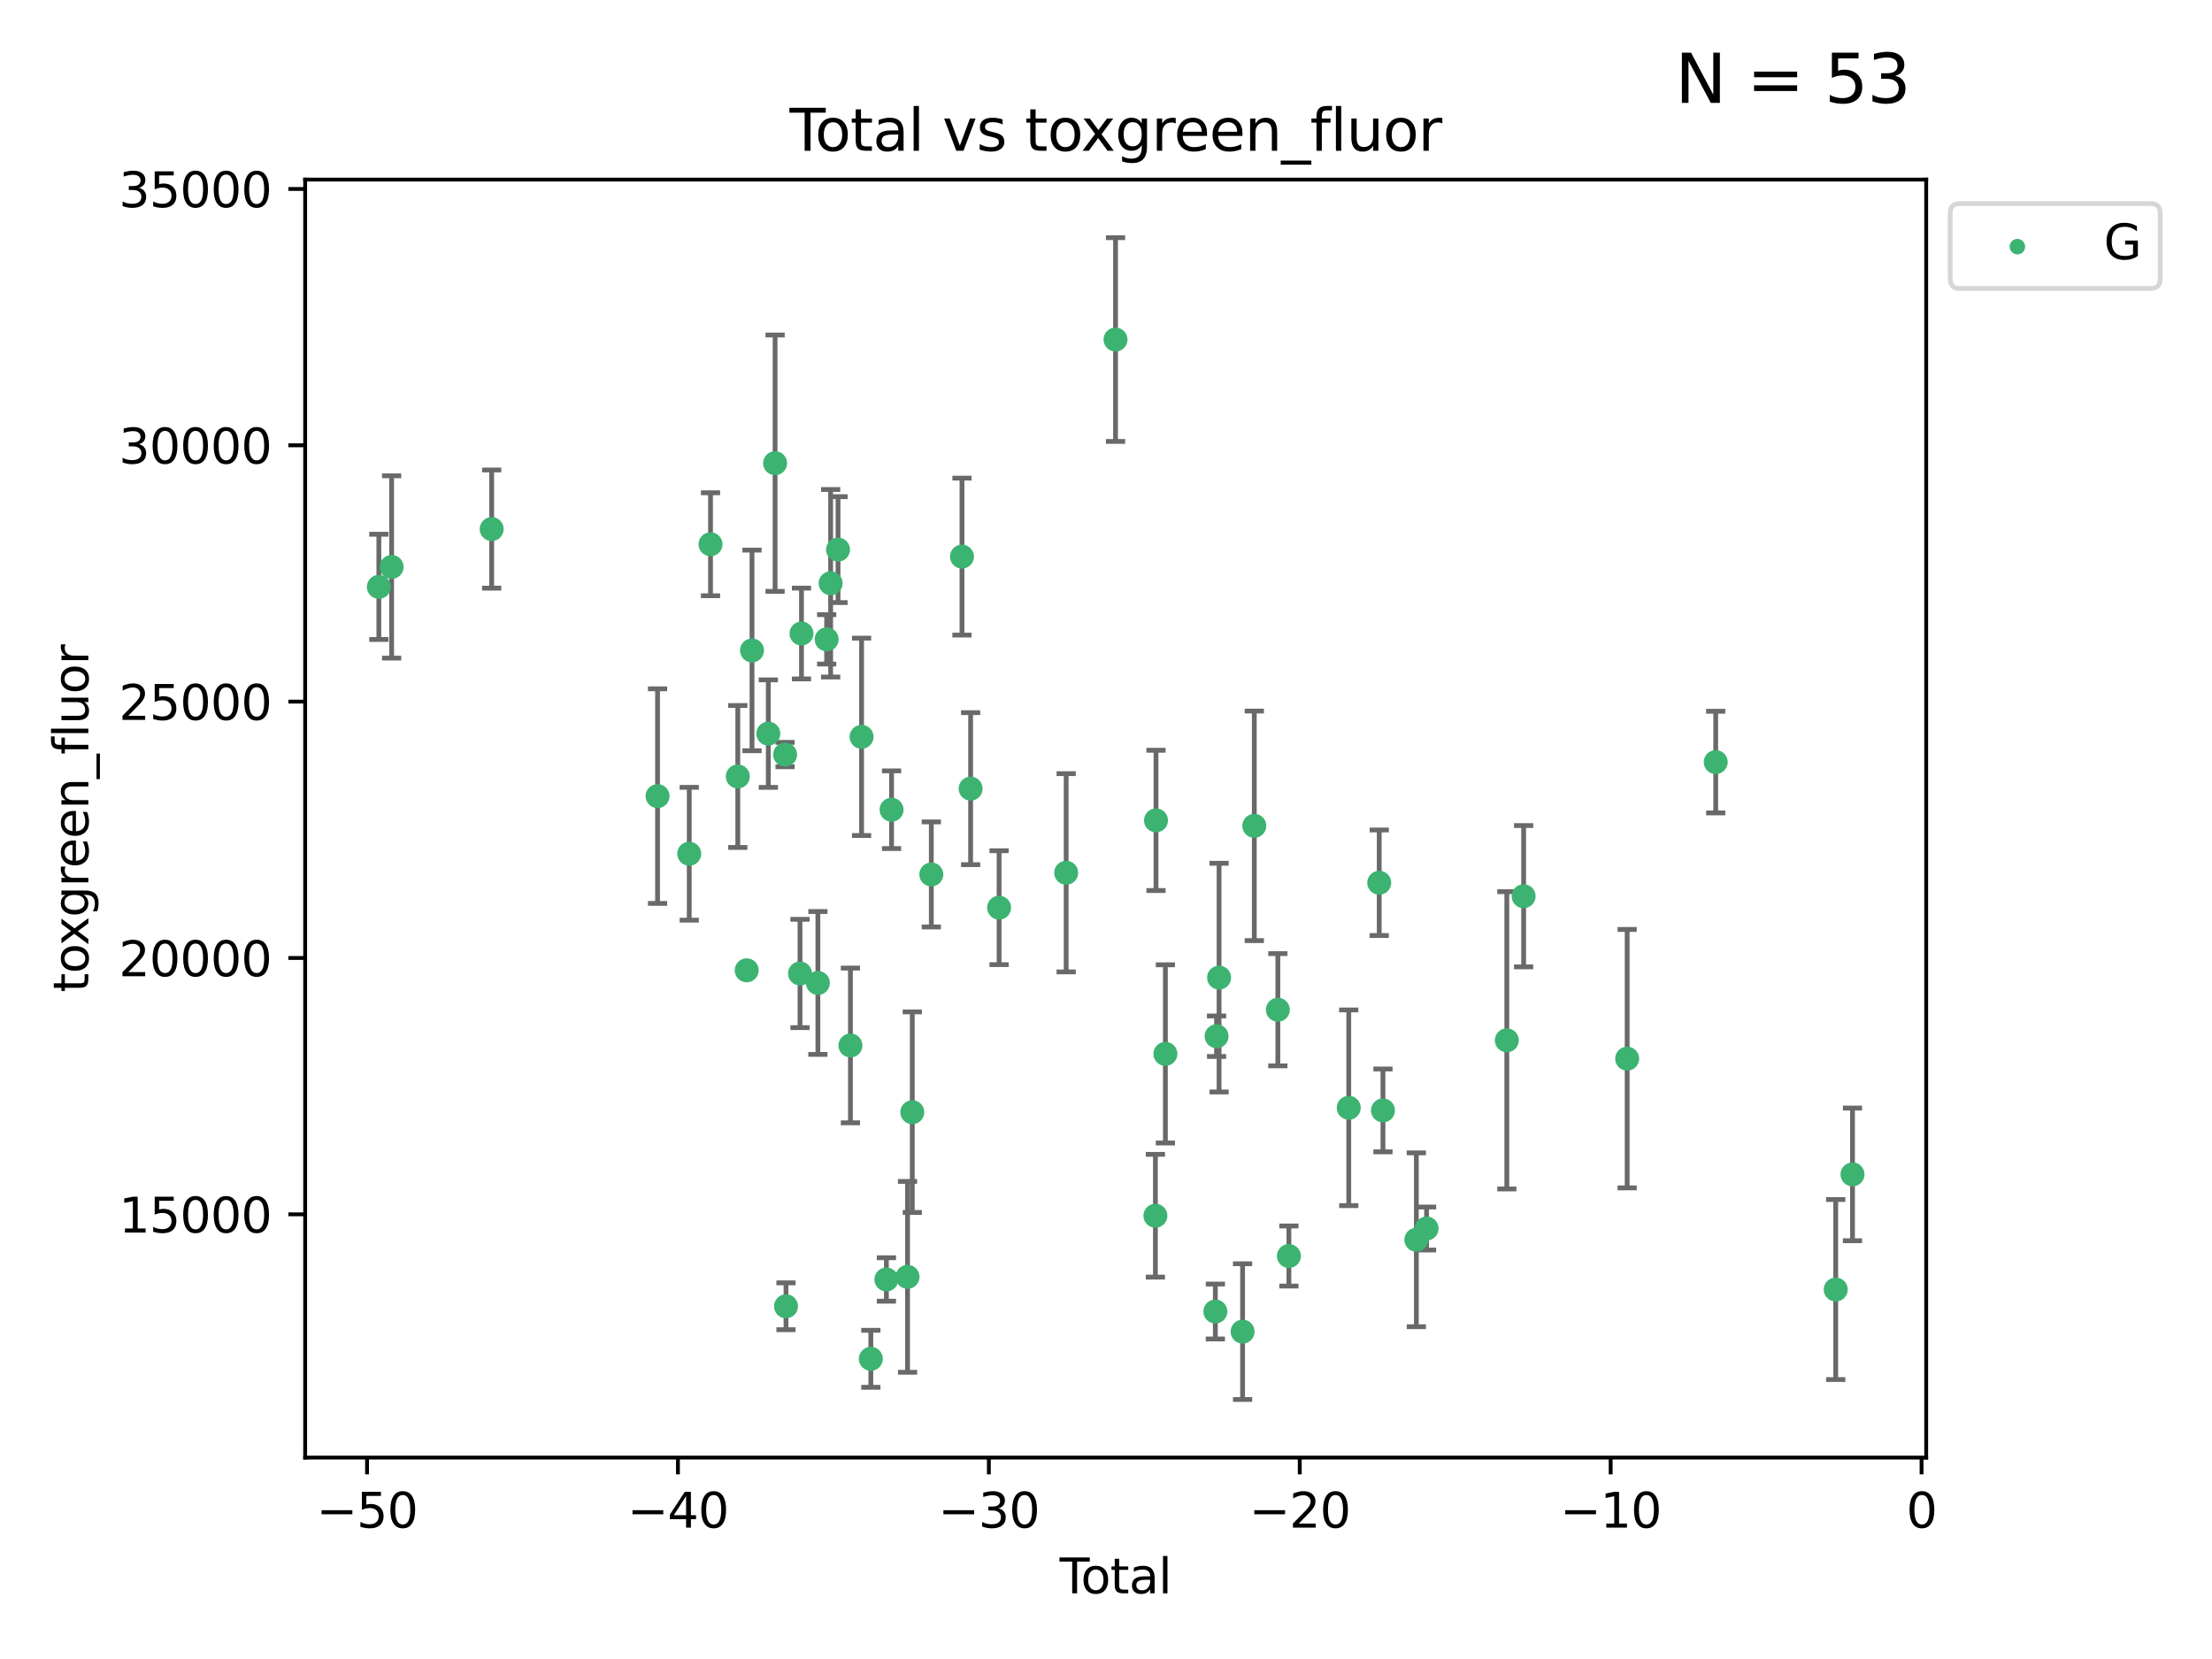 <?xml version="1.0" encoding="utf-8" standalone="no"?>
<!DOCTYPE svg PUBLIC "-//W3C//DTD SVG 1.1//EN"
  "http://www.w3.org/Graphics/SVG/1.1/DTD/svg11.dtd">
<svg xmlns:xlink="http://www.w3.org/1999/xlink" width="460.8pt" height="345.6pt" viewBox="0 0 460.8 345.6" xmlns="http://www.w3.org/2000/svg" version="1.1">
 <defs>
  <style type="text/css">*{stroke-linejoin: round; stroke-linecap: butt}</style>
 </defs>
 <g id="figure_1">
  <g id="patch_1">
   <path d="M 0 345.6 
L 460.8 345.6 
L 460.8 0 
L 0 0 
z
" style="fill: #ffffff"/>
  </g>
  <g id="axes_1">
   <g id="patch_2">
    <path d="M 63.571 303.64 
L 401.26 303.64 
L 401.26 37.411 
L 63.571 37.411 
z
" style="fill: #ffffff"/>
   </g>
   <g id="PathCollection_1">
    <defs>
     <path id="mefb7f54601" d="M 0 1.118 
C 0.297 1.118 0.581 1 0.791 0.791 
C 1 0.581 1.118 0.297 1.118 0 
C 1.118 -0.297 1 -0.581 0.791 -0.791 
C 0.581 -1 0.297 -1.118 0 -1.118 
C -0.297 -1.118 -0.581 -1 -0.791 -0.791 
C -1 -0.581 -1.118 -0.297 -1.118 0 
C -1.118 0.297 -1 0.581 -0.791 0.791 
C -0.581 1 -0.297 1.118 0 1.118 
z
" style="stroke: #3cb371"/>
    </defs>
    <g clip-path="url(#p206272d24c)">
     <use xlink:href="#mefb7f54601" x="78.921" y="122.253" style="fill: #3cb371; stroke: #3cb371"/>
     <use xlink:href="#mefb7f54601" x="81.585" y="118.105" style="fill: #3cb371; stroke: #3cb371"/>
     <use xlink:href="#mefb7f54601" x="102.426" y="110.213" style="fill: #3cb371; stroke: #3cb371"/>
     <use xlink:href="#mefb7f54601" x="136.981" y="165.847" style="fill: #3cb371; stroke: #3cb371"/>
     <use xlink:href="#mefb7f54601" x="143.58" y="177.849" style="fill: #3cb371; stroke: #3cb371"/>
     <use xlink:href="#mefb7f54601" x="148.013" y="113.379" style="fill: #3cb371; stroke: #3cb371"/>
     <use xlink:href="#mefb7f54601" x="153.697" y="161.756" style="fill: #3cb371; stroke: #3cb371"/>
     <use xlink:href="#mefb7f54601" x="155.551" y="202.13" style="fill: #3cb371; stroke: #3cb371"/>
     <use xlink:href="#mefb7f54601" x="156.656" y="135.495" style="fill: #3cb371; stroke: #3cb371"/>
     <use xlink:href="#mefb7f54601" x="160.055" y="152.826" style="fill: #3cb371; stroke: #3cb371"/>
     <use xlink:href="#mefb7f54601" x="161.465" y="96.493" style="fill: #3cb371; stroke: #3cb371"/>
     <use xlink:href="#mefb7f54601" x="163.55" y="157.19" style="fill: #3cb371; stroke: #3cb371"/>
     <use xlink:href="#mefb7f54601" x="163.736" y="272.122" style="fill: #3cb371; stroke: #3cb371"/>
     <use xlink:href="#mefb7f54601" x="166.655" y="202.796" style="fill: #3cb371; stroke: #3cb371"/>
     <use xlink:href="#mefb7f54601" x="166.964" y="131.973" style="fill: #3cb371; stroke: #3cb371"/>
     <use xlink:href="#mefb7f54601" x="170.383" y="204.769" style="fill: #3cb371; stroke: #3cb371"/>
     <use xlink:href="#mefb7f54601" x="172.208" y="133.189" style="fill: #3cb371; stroke: #3cb371"/>
     <use xlink:href="#mefb7f54601" x="173.039" y="121.505" style="fill: #3cb371; stroke: #3cb371"/>
     <use xlink:href="#mefb7f54601" x="174.578" y="114.498" style="fill: #3cb371; stroke: #3cb371"/>
     <use xlink:href="#mefb7f54601" x="177.162" y="217.785" style="fill: #3cb371; stroke: #3cb371"/>
     <use xlink:href="#mefb7f54601" x="179.48" y="153.495" style="fill: #3cb371; stroke: #3cb371"/>
     <use xlink:href="#mefb7f54601" x="181.412" y="283.063" style="fill: #3cb371; stroke: #3cb371"/>
     <use xlink:href="#mefb7f54601" x="184.653" y="266.536" style="fill: #3cb371; stroke: #3cb371"/>
     <use xlink:href="#mefb7f54601" x="185.73" y="168.679" style="fill: #3cb371; stroke: #3cb371"/>
     <use xlink:href="#mefb7f54601" x="189.057" y="265.991" style="fill: #3cb371; stroke: #3cb371"/>
     <use xlink:href="#mefb7f54601" x="190.045" y="231.689" style="fill: #3cb371; stroke: #3cb371"/>
     <use xlink:href="#mefb7f54601" x="194.01" y="182.162" style="fill: #3cb371; stroke: #3cb371"/>
     <use xlink:href="#mefb7f54601" x="200.398" y="115.951" style="fill: #3cb371; stroke: #3cb371"/>
     <use xlink:href="#mefb7f54601" x="202.198" y="164.29" style="fill: #3cb371; stroke: #3cb371"/>
     <use xlink:href="#mefb7f54601" x="208.13" y="189.084" style="fill: #3cb371; stroke: #3cb371"/>
     <use xlink:href="#mefb7f54601" x="222.101" y="181.812" style="fill: #3cb371; stroke: #3cb371"/>
     <use xlink:href="#mefb7f54601" x="232.384" y="70.735" style="fill: #3cb371; stroke: #3cb371"/>
     <use xlink:href="#mefb7f54601" x="240.693" y="253.261" style="fill: #3cb371; stroke: #3cb371"/>
     <use xlink:href="#mefb7f54601" x="240.814" y="170.902" style="fill: #3cb371; stroke: #3cb371"/>
     <use xlink:href="#mefb7f54601" x="242.772" y="219.542" style="fill: #3cb371; stroke: #3cb371"/>
     <use xlink:href="#mefb7f54601" x="253.181" y="273.211" style="fill: #3cb371; stroke: #3cb371"/>
     <use xlink:href="#mefb7f54601" x="253.434" y="215.864" style="fill: #3cb371; stroke: #3cb371"/>
     <use xlink:href="#mefb7f54601" x="253.957" y="203.655" style="fill: #3cb371; stroke: #3cb371"/>
     <use xlink:href="#mefb7f54601" x="258.854" y="277.4" style="fill: #3cb371; stroke: #3cb371"/>
     <use xlink:href="#mefb7f54601" x="261.293" y="172.036" style="fill: #3cb371; stroke: #3cb371"/>
     <use xlink:href="#mefb7f54601" x="266.199" y="210.344" style="fill: #3cb371; stroke: #3cb371"/>
     <use xlink:href="#mefb7f54601" x="268.5" y="261.651" style="fill: #3cb371; stroke: #3cb371"/>
     <use xlink:href="#mefb7f54601" x="280.97" y="230.774" style="fill: #3cb371; stroke: #3cb371"/>
     <use xlink:href="#mefb7f54601" x="287.318" y="183.893" style="fill: #3cb371; stroke: #3cb371"/>
     <use xlink:href="#mefb7f54601" x="288.097" y="231.317" style="fill: #3cb371; stroke: #3cb371"/>
     <use xlink:href="#mefb7f54601" x="295.049" y="258.266" style="fill: #3cb371; stroke: #3cb371"/>
     <use xlink:href="#mefb7f54601" x="297.183" y="255.921" style="fill: #3cb371; stroke: #3cb371"/>
     <use xlink:href="#mefb7f54601" x="313.898" y="216.718" style="fill: #3cb371; stroke: #3cb371"/>
     <use xlink:href="#mefb7f54601" x="317.401" y="186.698" style="fill: #3cb371; stroke: #3cb371"/>
     <use xlink:href="#mefb7f54601" x="338.967" y="220.539" style="fill: #3cb371; stroke: #3cb371"/>
     <use xlink:href="#mefb7f54601" x="357.415" y="158.758" style="fill: #3cb371; stroke: #3cb371"/>
     <use xlink:href="#mefb7f54601" x="382.415" y="268.635" style="fill: #3cb371; stroke: #3cb371"/>
     <use xlink:href="#mefb7f54601" x="385.911" y="244.647" style="fill: #3cb371; stroke: #3cb371"/>
    </g>
   </g>
   <g id="matplotlib.axis_1">
    <g id="xtick_1">
     <g id="line2d_1">
      <defs>
       <path id="m0e30fe62bd" d="M 0 0 
L 0 3.5 
" style="stroke: #000000; stroke-width: 0.8"/>
      </defs>
      <g>
       <use xlink:href="#m0e30fe62bd" x="76.462" y="303.64" style="stroke: #000000; stroke-width: 0.8"/>
      </g>
     </g>
     <g id="text_1">
      <!-- −50 -->
      <g transform="translate(65.909 318.238)scale(0.1 -0.1)">
       <defs>
        <path id="DejaVuSans-2212" d="M 678 2272 
L 4684 2272 
L 4684 1741 
L 678 1741 
L 678 2272 
z
" transform="scale(0.016)"/>
        <path id="DejaVuSans-35" d="M 691 4666 
L 3169 4666 
L 3169 4134 
L 1269 4134 
L 1269 2991 
Q 1406 3038 1543 3061 
Q 1681 3084 1819 3084 
Q 2600 3084 3056 2656 
Q 3513 2228 3513 1497 
Q 3513 744 3044 326 
Q 2575 -91 1722 -91 
Q 1428 -91 1123 -41 
Q 819 9 494 109 
L 494 744 
Q 775 591 1075 516 
Q 1375 441 1709 441 
Q 2250 441 2565 725 
Q 2881 1009 2881 1497 
Q 2881 1984 2565 2268 
Q 2250 2553 1709 2553 
Q 1456 2553 1204 2497 
Q 953 2441 691 2322 
L 691 4666 
z
" transform="scale(0.016)"/>
        <path id="DejaVuSans-30" d="M 2034 4250 
Q 1547 4250 1301 3770 
Q 1056 3291 1056 2328 
Q 1056 1369 1301 889 
Q 1547 409 2034 409 
Q 2525 409 2770 889 
Q 3016 1369 3016 2328 
Q 3016 3291 2770 3770 
Q 2525 4250 2034 4250 
z
M 2034 4750 
Q 2819 4750 3233 4129 
Q 3647 3509 3647 2328 
Q 3647 1150 3233 529 
Q 2819 -91 2034 -91 
Q 1250 -91 836 529 
Q 422 1150 422 2328 
Q 422 3509 836 4129 
Q 1250 4750 2034 4750 
z
" transform="scale(0.016)"/>
       </defs>
       <use xlink:href="#DejaVuSans-2212"/>
       <use xlink:href="#DejaVuSans-35" x="83.789"/>
       <use xlink:href="#DejaVuSans-30" x="147.412"/>
      </g>
     </g>
    </g>
    <g id="xtick_2">
     <g id="line2d_2">
      <g>
       <use xlink:href="#m0e30fe62bd" x="141.229" y="303.64" style="stroke: #000000; stroke-width: 0.8"/>
      </g>
     </g>
     <g id="text_2">
      <!-- −40 -->
      <g transform="translate(130.676 318.238)scale(0.1 -0.1)">
       <defs>
        <path id="DejaVuSans-34" d="M 2419 4116 
L 825 1625 
L 2419 1625 
L 2419 4116 
z
M 2253 4666 
L 3047 4666 
L 3047 1625 
L 3713 1625 
L 3713 1100 
L 3047 1100 
L 3047 0 
L 2419 0 
L 2419 1100 
L 313 1100 
L 313 1709 
L 2253 4666 
z
" transform="scale(0.016)"/>
       </defs>
       <use xlink:href="#DejaVuSans-2212"/>
       <use xlink:href="#DejaVuSans-34" x="83.789"/>
       <use xlink:href="#DejaVuSans-30" x="147.412"/>
      </g>
     </g>
    </g>
    <g id="xtick_3">
     <g id="line2d_3">
      <g>
       <use xlink:href="#m0e30fe62bd" x="205.996" y="303.64" style="stroke: #000000; stroke-width: 0.8"/>
      </g>
     </g>
     <g id="text_3">
      <!-- −30 -->
      <g transform="translate(195.444 318.238)scale(0.1 -0.1)">
       <defs>
        <path id="DejaVuSans-33" d="M 2597 2516 
Q 3050 2419 3304 2112 
Q 3559 1806 3559 1356 
Q 3559 666 3084 287 
Q 2609 -91 1734 -91 
Q 1441 -91 1130 -33 
Q 819 25 488 141 
L 488 750 
Q 750 597 1062 519 
Q 1375 441 1716 441 
Q 2309 441 2620 675 
Q 2931 909 2931 1356 
Q 2931 1769 2642 2001 
Q 2353 2234 1838 2234 
L 1294 2234 
L 1294 2753 
L 1863 2753 
Q 2328 2753 2575 2939 
Q 2822 3125 2822 3475 
Q 2822 3834 2567 4026 
Q 2313 4219 1838 4219 
Q 1578 4219 1281 4162 
Q 984 4106 628 3988 
L 628 4550 
Q 988 4650 1302 4700 
Q 1616 4750 1894 4750 
Q 2613 4750 3031 4423 
Q 3450 4097 3450 3541 
Q 3450 3153 3228 2886 
Q 3006 2619 2597 2516 
z
" transform="scale(0.016)"/>
       </defs>
       <use xlink:href="#DejaVuSans-2212"/>
       <use xlink:href="#DejaVuSans-33" x="83.789"/>
       <use xlink:href="#DejaVuSans-30" x="147.412"/>
      </g>
     </g>
    </g>
    <g id="xtick_4">
     <g id="line2d_4">
      <g>
       <use xlink:href="#m0e30fe62bd" x="270.763" y="303.64" style="stroke: #000000; stroke-width: 0.8"/>
      </g>
     </g>
     <g id="text_4">
      <!-- −20 -->
      <g transform="translate(260.211 318.238)scale(0.1 -0.1)">
       <defs>
        <path id="DejaVuSans-32" d="M 1228 531 
L 3431 531 
L 3431 0 
L 469 0 
L 469 531 
Q 828 903 1448 1529 
Q 2069 2156 2228 2338 
Q 2531 2678 2651 2914 
Q 2772 3150 2772 3378 
Q 2772 3750 2511 3984 
Q 2250 4219 1831 4219 
Q 1534 4219 1204 4116 
Q 875 4013 500 3803 
L 500 4441 
Q 881 4594 1212 4672 
Q 1544 4750 1819 4750 
Q 2544 4750 2975 4387 
Q 3406 4025 3406 3419 
Q 3406 3131 3298 2873 
Q 3191 2616 2906 2266 
Q 2828 2175 2409 1742 
Q 1991 1309 1228 531 
z
" transform="scale(0.016)"/>
       </defs>
       <use xlink:href="#DejaVuSans-2212"/>
       <use xlink:href="#DejaVuSans-32" x="83.789"/>
       <use xlink:href="#DejaVuSans-30" x="147.412"/>
      </g>
     </g>
    </g>
    <g id="xtick_5">
     <g id="line2d_5">
      <g>
       <use xlink:href="#m0e30fe62bd" x="335.531" y="303.64" style="stroke: #000000; stroke-width: 0.8"/>
      </g>
     </g>
     <g id="text_5">
      <!-- −10 -->
      <g transform="translate(324.978 318.238)scale(0.1 -0.1)">
       <defs>
        <path id="DejaVuSans-31" d="M 794 531 
L 1825 531 
L 1825 4091 
L 703 3866 
L 703 4441 
L 1819 4666 
L 2450 4666 
L 2450 531 
L 3481 531 
L 3481 0 
L 794 0 
L 794 531 
z
" transform="scale(0.016)"/>
       </defs>
       <use xlink:href="#DejaVuSans-2212"/>
       <use xlink:href="#DejaVuSans-31" x="83.789"/>
       <use xlink:href="#DejaVuSans-30" x="147.412"/>
      </g>
     </g>
    </g>
    <g id="xtick_6">
     <g id="line2d_6">
      <g>
       <use xlink:href="#m0e30fe62bd" x="400.298" y="303.64" style="stroke: #000000; stroke-width: 0.8"/>
      </g>
     </g>
     <g id="text_6">
      <!-- 0 -->
      <g transform="translate(397.117 318.238)scale(0.1 -0.1)">
       <use xlink:href="#DejaVuSans-30"/>
      </g>
     </g>
    </g>
    <g id="text_7">
     <!-- Total -->
     <g transform="translate(220.739 331.917)scale(0.1 -0.1)">
      <defs>
       <path id="DejaVuSans-54" d="M -19 4666 
L 3928 4666 
L 3928 4134 
L 2272 4134 
L 2272 0 
L 1638 0 
L 1638 4134 
L -19 4134 
L -19 4666 
z
" transform="scale(0.016)"/>
       <path id="DejaVuSans-6f" d="M 1959 3097 
Q 1497 3097 1228 2736 
Q 959 2375 959 1747 
Q 959 1119 1226 758 
Q 1494 397 1959 397 
Q 2419 397 2687 759 
Q 2956 1122 2956 1747 
Q 2956 2369 2687 2733 
Q 2419 3097 1959 3097 
z
M 1959 3584 
Q 2709 3584 3137 3096 
Q 3566 2609 3566 1747 
Q 3566 888 3137 398 
Q 2709 -91 1959 -91 
Q 1206 -91 779 398 
Q 353 888 353 1747 
Q 353 2609 779 3096 
Q 1206 3584 1959 3584 
z
" transform="scale(0.016)"/>
       <path id="DejaVuSans-74" d="M 1172 4494 
L 1172 3500 
L 2356 3500 
L 2356 3053 
L 1172 3053 
L 1172 1153 
Q 1172 725 1289 603 
Q 1406 481 1766 481 
L 2356 481 
L 2356 0 
L 1766 0 
Q 1100 0 847 248 
Q 594 497 594 1153 
L 594 3053 
L 172 3053 
L 172 3500 
L 594 3500 
L 594 4494 
L 1172 4494 
z
" transform="scale(0.016)"/>
       <path id="DejaVuSans-61" d="M 2194 1759 
Q 1497 1759 1228 1600 
Q 959 1441 959 1056 
Q 959 750 1161 570 
Q 1363 391 1709 391 
Q 2188 391 2477 730 
Q 2766 1069 2766 1631 
L 2766 1759 
L 2194 1759 
z
M 3341 1997 
L 3341 0 
L 2766 0 
L 2766 531 
Q 2569 213 2275 61 
Q 1981 -91 1556 -91 
Q 1019 -91 701 211 
Q 384 513 384 1019 
Q 384 1609 779 1909 
Q 1175 2209 1959 2209 
L 2766 2209 
L 2766 2266 
Q 2766 2663 2505 2880 
Q 2244 3097 1772 3097 
Q 1472 3097 1187 3025 
Q 903 2953 641 2809 
L 641 3341 
Q 956 3463 1253 3523 
Q 1550 3584 1831 3584 
Q 2591 3584 2966 3190 
Q 3341 2797 3341 1997 
z
" transform="scale(0.016)"/>
       <path id="DejaVuSans-6c" d="M 603 4863 
L 1178 4863 
L 1178 0 
L 603 0 
L 603 4863 
z
" transform="scale(0.016)"/>
      </defs>
      <use xlink:href="#DejaVuSans-54"/>
      <use xlink:href="#DejaVuSans-6f" x="44.084"/>
      <use xlink:href="#DejaVuSans-74" x="105.266"/>
      <use xlink:href="#DejaVuSans-61" x="144.475"/>
      <use xlink:href="#DejaVuSans-6c" x="205.754"/>
     </g>
    </g>
   </g>
   <g id="matplotlib.axis_2">
    <g id="ytick_1">
     <g id="line2d_7">
      <defs>
       <path id="md250925820" d="M 0 0 
L -3.5 0 
" style="stroke: #000000; stroke-width: 0.8"/>
      </defs>
      <g>
       <use xlink:href="#md250925820" x="63.571" y="252.962" style="stroke: #000000; stroke-width: 0.8"/>
      </g>
     </g>
     <g id="text_8">
      <!-- 15000 -->
      <g transform="translate(24.759 256.761)scale(0.1 -0.1)">
       <use xlink:href="#DejaVuSans-31"/>
       <use xlink:href="#DejaVuSans-35" x="63.623"/>
       <use xlink:href="#DejaVuSans-30" x="127.246"/>
       <use xlink:href="#DejaVuSans-30" x="190.869"/>
       <use xlink:href="#DejaVuSans-30" x="254.492"/>
      </g>
     </g>
    </g>
    <g id="ytick_2">
     <g id="line2d_8">
      <g>
       <use xlink:href="#md250925820" x="63.571" y="199.561" style="stroke: #000000; stroke-width: 0.8"/>
      </g>
     </g>
     <g id="text_9">
      <!-- 20000 -->
      <g transform="translate(24.759 203.361)scale(0.1 -0.1)">
       <use xlink:href="#DejaVuSans-32"/>
       <use xlink:href="#DejaVuSans-30" x="63.623"/>
       <use xlink:href="#DejaVuSans-30" x="127.246"/>
       <use xlink:href="#DejaVuSans-30" x="190.869"/>
       <use xlink:href="#DejaVuSans-30" x="254.492"/>
      </g>
     </g>
    </g>
    <g id="ytick_3">
     <g id="line2d_9">
      <g>
       <use xlink:href="#md250925820" x="63.571" y="146.161" style="stroke: #000000; stroke-width: 0.8"/>
      </g>
     </g>
     <g id="text_10">
      <!-- 25000 -->
      <g transform="translate(24.759 149.96)scale(0.1 -0.1)">
       <use xlink:href="#DejaVuSans-32"/>
       <use xlink:href="#DejaVuSans-35" x="63.623"/>
       <use xlink:href="#DejaVuSans-30" x="127.246"/>
       <use xlink:href="#DejaVuSans-30" x="190.869"/>
       <use xlink:href="#DejaVuSans-30" x="254.492"/>
      </g>
     </g>
    </g>
    <g id="ytick_4">
     <g id="line2d_10">
      <g>
       <use xlink:href="#md250925820" x="63.571" y="92.761" style="stroke: #000000; stroke-width: 0.8"/>
      </g>
     </g>
     <g id="text_11">
      <!-- 30000 -->
      <g transform="translate(24.759 96.56)scale(0.1 -0.1)">
       <use xlink:href="#DejaVuSans-33"/>
       <use xlink:href="#DejaVuSans-30" x="63.623"/>
       <use xlink:href="#DejaVuSans-30" x="127.246"/>
       <use xlink:href="#DejaVuSans-30" x="190.869"/>
       <use xlink:href="#DejaVuSans-30" x="254.492"/>
      </g>
     </g>
    </g>
    <g id="ytick_5">
     <g id="line2d_11">
      <g>
       <use xlink:href="#md250925820" x="63.571" y="39.361" style="stroke: #000000; stroke-width: 0.8"/>
      </g>
     </g>
     <g id="text_12">
      <!-- 35000 -->
      <g transform="translate(24.759 43.16)scale(0.1 -0.1)">
       <use xlink:href="#DejaVuSans-33"/>
       <use xlink:href="#DejaVuSans-35" x="63.623"/>
       <use xlink:href="#DejaVuSans-30" x="127.246"/>
       <use xlink:href="#DejaVuSans-30" x="190.869"/>
       <use xlink:href="#DejaVuSans-30" x="254.492"/>
      </g>
     </g>
    </g>
    <g id="text_13">
     <!-- toxgreen_fluor -->
     <g transform="translate(18.401 206.72)rotate(-90)scale(0.1 -0.1)">
      <defs>
       <path id="DejaVuSans-78" d="M 3513 3500 
L 2247 1797 
L 3578 0 
L 2900 0 
L 1881 1375 
L 863 0 
L 184 0 
L 1544 1831 
L 300 3500 
L 978 3500 
L 1906 2253 
L 2834 3500 
L 3513 3500 
z
" transform="scale(0.016)"/>
       <path id="DejaVuSans-67" d="M 2906 1791 
Q 2906 2416 2648 2759 
Q 2391 3103 1925 3103 
Q 1463 3103 1205 2759 
Q 947 2416 947 1791 
Q 947 1169 1205 825 
Q 1463 481 1925 481 
Q 2391 481 2648 825 
Q 2906 1169 2906 1791 
z
M 3481 434 
Q 3481 -459 3084 -895 
Q 2688 -1331 1869 -1331 
Q 1566 -1331 1297 -1286 
Q 1028 -1241 775 -1147 
L 775 -588 
Q 1028 -725 1275 -790 
Q 1522 -856 1778 -856 
Q 2344 -856 2625 -561 
Q 2906 -266 2906 331 
L 2906 616 
Q 2728 306 2450 153 
Q 2172 0 1784 0 
Q 1141 0 747 490 
Q 353 981 353 1791 
Q 353 2603 747 3093 
Q 1141 3584 1784 3584 
Q 2172 3584 2450 3431 
Q 2728 3278 2906 2969 
L 2906 3500 
L 3481 3500 
L 3481 434 
z
" transform="scale(0.016)"/>
       <path id="DejaVuSans-72" d="M 2631 2963 
Q 2534 3019 2420 3045 
Q 2306 3072 2169 3072 
Q 1681 3072 1420 2755 
Q 1159 2438 1159 1844 
L 1159 0 
L 581 0 
L 581 3500 
L 1159 3500 
L 1159 2956 
Q 1341 3275 1631 3429 
Q 1922 3584 2338 3584 
Q 2397 3584 2469 3576 
Q 2541 3569 2628 3553 
L 2631 2963 
z
" transform="scale(0.016)"/>
       <path id="DejaVuSans-65" d="M 3597 1894 
L 3597 1613 
L 953 1613 
Q 991 1019 1311 708 
Q 1631 397 2203 397 
Q 2534 397 2845 478 
Q 3156 559 3463 722 
L 3463 178 
Q 3153 47 2828 -22 
Q 2503 -91 2169 -91 
Q 1331 -91 842 396 
Q 353 884 353 1716 
Q 353 2575 817 3079 
Q 1281 3584 2069 3584 
Q 2775 3584 3186 3129 
Q 3597 2675 3597 1894 
z
M 3022 2063 
Q 3016 2534 2758 2815 
Q 2500 3097 2075 3097 
Q 1594 3097 1305 2825 
Q 1016 2553 972 2059 
L 3022 2063 
z
" transform="scale(0.016)"/>
       <path id="DejaVuSans-6e" d="M 3513 2113 
L 3513 0 
L 2938 0 
L 2938 2094 
Q 2938 2591 2744 2837 
Q 2550 3084 2163 3084 
Q 1697 3084 1428 2787 
Q 1159 2491 1159 1978 
L 1159 0 
L 581 0 
L 581 3500 
L 1159 3500 
L 1159 2956 
Q 1366 3272 1645 3428 
Q 1925 3584 2291 3584 
Q 2894 3584 3203 3211 
Q 3513 2838 3513 2113 
z
" transform="scale(0.016)"/>
       <path id="DejaVuSans-5f" d="M 3263 -1063 
L 3263 -1509 
L -63 -1509 
L -63 -1063 
L 3263 -1063 
z
" transform="scale(0.016)"/>
       <path id="DejaVuSans-66" d="M 2375 4863 
L 2375 4384 
L 1825 4384 
Q 1516 4384 1395 4259 
Q 1275 4134 1275 3809 
L 1275 3500 
L 2222 3500 
L 2222 3053 
L 1275 3053 
L 1275 0 
L 697 0 
L 697 3053 
L 147 3053 
L 147 3500 
L 697 3500 
L 697 3744 
Q 697 4328 969 4595 
Q 1241 4863 1831 4863 
L 2375 4863 
z
" transform="scale(0.016)"/>
       <path id="DejaVuSans-75" d="M 544 1381 
L 544 3500 
L 1119 3500 
L 1119 1403 
Q 1119 906 1312 657 
Q 1506 409 1894 409 
Q 2359 409 2629 706 
Q 2900 1003 2900 1516 
L 2900 3500 
L 3475 3500 
L 3475 0 
L 2900 0 
L 2900 538 
Q 2691 219 2414 64 
Q 2138 -91 1772 -91 
Q 1169 -91 856 284 
Q 544 659 544 1381 
z
M 1991 3584 
L 1991 3584 
z
" transform="scale(0.016)"/>
      </defs>
      <use xlink:href="#DejaVuSans-74"/>
      <use xlink:href="#DejaVuSans-6f" x="39.209"/>
      <use xlink:href="#DejaVuSans-78" x="97.266"/>
      <use xlink:href="#DejaVuSans-67" x="156.445"/>
      <use xlink:href="#DejaVuSans-72" x="219.922"/>
      <use xlink:href="#DejaVuSans-65" x="258.785"/>
      <use xlink:href="#DejaVuSans-65" x="320.309"/>
      <use xlink:href="#DejaVuSans-6e" x="381.832"/>
      <use xlink:href="#DejaVuSans-5f" x="445.211"/>
      <use xlink:href="#DejaVuSans-66" x="495.211"/>
      <use xlink:href="#DejaVuSans-6c" x="530.416"/>
      <use xlink:href="#DejaVuSans-75" x="558.199"/>
      <use xlink:href="#DejaVuSans-6f" x="621.578"/>
      <use xlink:href="#DejaVuSans-72" x="682.76"/>
     </g>
    </g>
   </g>
   <g id="LineCollection_1">
    <path d="M 78.921 133.212 
L 78.921 111.294 
" clip-path="url(#p206272d24c)" style="fill: none; stroke: #696969"/>
    <path d="M 81.585 137.091 
L 81.585 99.119 
" clip-path="url(#p206272d24c)" style="fill: none; stroke: #696969"/>
    <path d="M 102.426 122.523 
L 102.426 97.902 
" clip-path="url(#p206272d24c)" style="fill: none; stroke: #696969"/>
    <path d="M 136.981 188.199 
L 136.981 143.496 
" clip-path="url(#p206272d24c)" style="fill: none; stroke: #696969"/>
    <path d="M 143.58 191.686 
L 143.58 164.011 
" clip-path="url(#p206272d24c)" style="fill: none; stroke: #696969"/>
    <path d="M 148.013 124.103 
L 148.013 102.654 
" clip-path="url(#p206272d24c)" style="fill: none; stroke: #696969"/>
    <path d="M 153.697 176.541 
L 153.697 146.97 
" clip-path="url(#p206272d24c)" style="fill: none; stroke: #696969"/>
    <path d="M 155.551 202.929 
L 155.551 201.331 
" clip-path="url(#p206272d24c)" style="fill: none; stroke: #696969"/>
    <path d="M 156.656 156.391 
L 156.656 114.599 
" clip-path="url(#p206272d24c)" style="fill: none; stroke: #696969"/>
    <path d="M 160.055 164.03 
L 160.055 141.622 
" clip-path="url(#p206272d24c)" style="fill: none; stroke: #696969"/>
    <path d="M 161.465 123.196 
L 161.465 69.789 
" clip-path="url(#p206272d24c)" style="fill: none; stroke: #696969"/>
    <path d="M 163.55 159.729 
L 163.55 154.652 
" clip-path="url(#p206272d24c)" style="fill: none; stroke: #696969"/>
    <path d="M 163.736 277.006 
L 163.736 267.238 
" clip-path="url(#p206272d24c)" style="fill: none; stroke: #696969"/>
    <path d="M 166.655 214.079 
L 166.655 191.513 
" clip-path="url(#p206272d24c)" style="fill: none; stroke: #696969"/>
    <path d="M 166.964 141.427 
L 166.964 122.519 
" clip-path="url(#p206272d24c)" style="fill: none; stroke: #696969"/>
    <path d="M 170.383 219.652 
L 170.383 189.885 
" clip-path="url(#p206272d24c)" style="fill: none; stroke: #696969"/>
    <path d="M 172.208 138.334 
L 172.208 128.045 
" clip-path="url(#p206272d24c)" style="fill: none; stroke: #696969"/>
    <path d="M 173.039 141.036 
L 173.039 101.974 
" clip-path="url(#p206272d24c)" style="fill: none; stroke: #696969"/>
    <path d="M 174.578 125.528 
L 174.578 103.467 
" clip-path="url(#p206272d24c)" style="fill: none; stroke: #696969"/>
    <path d="M 177.162 233.901 
L 177.162 201.669 
" clip-path="url(#p206272d24c)" style="fill: none; stroke: #696969"/>
    <path d="M 179.48 174.057 
L 179.48 132.934 
" clip-path="url(#p206272d24c)" style="fill: none; stroke: #696969"/>
    <path d="M 181.412 289.001 
L 181.412 277.124 
" clip-path="url(#p206272d24c)" style="fill: none; stroke: #696969"/>
    <path d="M 184.653 271.062 
L 184.653 262.01 
" clip-path="url(#p206272d24c)" style="fill: none; stroke: #696969"/>
    <path d="M 185.73 176.773 
L 185.73 160.586 
" clip-path="url(#p206272d24c)" style="fill: none; stroke: #696969"/>
    <path d="M 189.057 285.877 
L 189.057 246.106 
" clip-path="url(#p206272d24c)" style="fill: none; stroke: #696969"/>
    <path d="M 190.045 252.581 
L 190.045 210.798 
" clip-path="url(#p206272d24c)" style="fill: none; stroke: #696969"/>
    <path d="M 194.01 193.107 
L 194.01 171.217 
" clip-path="url(#p206272d24c)" style="fill: none; stroke: #696969"/>
    <path d="M 200.398 132.302 
L 200.398 99.601 
" clip-path="url(#p206272d24c)" style="fill: none; stroke: #696969"/>
    <path d="M 202.198 180.12 
L 202.198 148.46 
" clip-path="url(#p206272d24c)" style="fill: none; stroke: #696969"/>
    <path d="M 208.13 200.948 
L 208.13 177.221 
" clip-path="url(#p206272d24c)" style="fill: none; stroke: #696969"/>
    <path d="M 222.101 202.463 
L 222.101 161.16 
" clip-path="url(#p206272d24c)" style="fill: none; stroke: #696969"/>
    <path d="M 232.384 91.958 
L 232.384 49.513 
" clip-path="url(#p206272d24c)" style="fill: none; stroke: #696969"/>
    <path d="M 240.693 266.049 
L 240.693 240.473 
" clip-path="url(#p206272d24c)" style="fill: none; stroke: #696969"/>
    <path d="M 240.814 185.513 
L 240.814 156.291 
" clip-path="url(#p206272d24c)" style="fill: none; stroke: #696969"/>
    <path d="M 242.772 238.103 
L 242.772 200.981 
" clip-path="url(#p206272d24c)" style="fill: none; stroke: #696969"/>
    <path d="M 253.181 278.928 
L 253.181 267.493 
" clip-path="url(#p206272d24c)" style="fill: none; stroke: #696969"/>
    <path d="M 253.434 220.086 
L 253.434 211.642 
" clip-path="url(#p206272d24c)" style="fill: none; stroke: #696969"/>
    <path d="M 253.957 227.476 
L 253.957 179.833 
" clip-path="url(#p206272d24c)" style="fill: none; stroke: #696969"/>
    <path d="M 258.854 291.539 
L 258.854 263.261 
" clip-path="url(#p206272d24c)" style="fill: none; stroke: #696969"/>
    <path d="M 261.293 195.943 
L 261.293 148.129 
" clip-path="url(#p206272d24c)" style="fill: none; stroke: #696969"/>
    <path d="M 266.199 222.034 
L 266.199 198.654 
" clip-path="url(#p206272d24c)" style="fill: none; stroke: #696969"/>
    <path d="M 268.5 267.907 
L 268.5 255.394 
" clip-path="url(#p206272d24c)" style="fill: none; stroke: #696969"/>
    <path d="M 280.97 251.156 
L 280.97 210.391 
" clip-path="url(#p206272d24c)" style="fill: none; stroke: #696969"/>
    <path d="M 287.318 194.886 
L 287.318 172.9 
" clip-path="url(#p206272d24c)" style="fill: none; stroke: #696969"/>
    <path d="M 288.097 239.947 
L 288.097 222.687 
" clip-path="url(#p206272d24c)" style="fill: none; stroke: #696969"/>
    <path d="M 295.049 276.373 
L 295.049 240.159 
" clip-path="url(#p206272d24c)" style="fill: none; stroke: #696969"/>
    <path d="M 297.183 260.402 
L 297.183 251.44 
" clip-path="url(#p206272d24c)" style="fill: none; stroke: #696969"/>
    <path d="M 313.898 247.684 
L 313.898 185.753 
" clip-path="url(#p206272d24c)" style="fill: none; stroke: #696969"/>
    <path d="M 317.401 201.418 
L 317.401 171.977 
" clip-path="url(#p206272d24c)" style="fill: none; stroke: #696969"/>
    <path d="M 338.967 247.456 
L 338.967 193.623 
" clip-path="url(#p206272d24c)" style="fill: none; stroke: #696969"/>
    <path d="M 357.415 169.349 
L 357.415 148.167 
" clip-path="url(#p206272d24c)" style="fill: none; stroke: #696969"/>
    <path d="M 382.415 287.389 
L 382.415 249.881 
" clip-path="url(#p206272d24c)" style="fill: none; stroke: #696969"/>
    <path d="M 385.911 258.464 
L 385.911 230.831 
" clip-path="url(#p206272d24c)" style="fill: none; stroke: #696969"/>
   </g>
   <g id="line2d_12">
    <defs>
     <path id="md3df29d0c2" d="M 2 0 
L -2 -0 
" style="stroke: #696969"/>
    </defs>
    <g clip-path="url(#p206272d24c)">
     <use xlink:href="#md3df29d0c2" x="78.921" y="133.212" style="fill: #696969; stroke: #696969"/>
     <use xlink:href="#md3df29d0c2" x="81.585" y="137.091" style="fill: #696969; stroke: #696969"/>
     <use xlink:href="#md3df29d0c2" x="102.426" y="122.523" style="fill: #696969; stroke: #696969"/>
     <use xlink:href="#md3df29d0c2" x="136.981" y="188.199" style="fill: #696969; stroke: #696969"/>
     <use xlink:href="#md3df29d0c2" x="143.58" y="191.686" style="fill: #696969; stroke: #696969"/>
     <use xlink:href="#md3df29d0c2" x="148.013" y="124.103" style="fill: #696969; stroke: #696969"/>
     <use xlink:href="#md3df29d0c2" x="153.697" y="176.541" style="fill: #696969; stroke: #696969"/>
     <use xlink:href="#md3df29d0c2" x="155.551" y="202.929" style="fill: #696969; stroke: #696969"/>
     <use xlink:href="#md3df29d0c2" x="156.656" y="156.391" style="fill: #696969; stroke: #696969"/>
     <use xlink:href="#md3df29d0c2" x="160.055" y="164.03" style="fill: #696969; stroke: #696969"/>
     <use xlink:href="#md3df29d0c2" x="161.465" y="123.196" style="fill: #696969; stroke: #696969"/>
     <use xlink:href="#md3df29d0c2" x="163.55" y="159.729" style="fill: #696969; stroke: #696969"/>
     <use xlink:href="#md3df29d0c2" x="163.736" y="277.006" style="fill: #696969; stroke: #696969"/>
     <use xlink:href="#md3df29d0c2" x="166.655" y="214.079" style="fill: #696969; stroke: #696969"/>
     <use xlink:href="#md3df29d0c2" x="166.964" y="141.427" style="fill: #696969; stroke: #696969"/>
     <use xlink:href="#md3df29d0c2" x="170.383" y="219.652" style="fill: #696969; stroke: #696969"/>
     <use xlink:href="#md3df29d0c2" x="172.208" y="138.334" style="fill: #696969; stroke: #696969"/>
     <use xlink:href="#md3df29d0c2" x="173.039" y="141.036" style="fill: #696969; stroke: #696969"/>
     <use xlink:href="#md3df29d0c2" x="174.578" y="125.528" style="fill: #696969; stroke: #696969"/>
     <use xlink:href="#md3df29d0c2" x="177.162" y="233.901" style="fill: #696969; stroke: #696969"/>
     <use xlink:href="#md3df29d0c2" x="179.48" y="174.057" style="fill: #696969; stroke: #696969"/>
     <use xlink:href="#md3df29d0c2" x="181.412" y="289.001" style="fill: #696969; stroke: #696969"/>
     <use xlink:href="#md3df29d0c2" x="184.653" y="271.062" style="fill: #696969; stroke: #696969"/>
     <use xlink:href="#md3df29d0c2" x="185.73" y="176.773" style="fill: #696969; stroke: #696969"/>
     <use xlink:href="#md3df29d0c2" x="189.057" y="285.877" style="fill: #696969; stroke: #696969"/>
     <use xlink:href="#md3df29d0c2" x="190.045" y="252.581" style="fill: #696969; stroke: #696969"/>
     <use xlink:href="#md3df29d0c2" x="194.01" y="193.107" style="fill: #696969; stroke: #696969"/>
     <use xlink:href="#md3df29d0c2" x="200.398" y="132.302" style="fill: #696969; stroke: #696969"/>
     <use xlink:href="#md3df29d0c2" x="202.198" y="180.12" style="fill: #696969; stroke: #696969"/>
     <use xlink:href="#md3df29d0c2" x="208.13" y="200.948" style="fill: #696969; stroke: #696969"/>
     <use xlink:href="#md3df29d0c2" x="222.101" y="202.463" style="fill: #696969; stroke: #696969"/>
     <use xlink:href="#md3df29d0c2" x="232.384" y="91.958" style="fill: #696969; stroke: #696969"/>
     <use xlink:href="#md3df29d0c2" x="240.693" y="266.049" style="fill: #696969; stroke: #696969"/>
     <use xlink:href="#md3df29d0c2" x="240.814" y="185.513" style="fill: #696969; stroke: #696969"/>
     <use xlink:href="#md3df29d0c2" x="242.772" y="238.103" style="fill: #696969; stroke: #696969"/>
     <use xlink:href="#md3df29d0c2" x="253.181" y="278.928" style="fill: #696969; stroke: #696969"/>
     <use xlink:href="#md3df29d0c2" x="253.434" y="220.086" style="fill: #696969; stroke: #696969"/>
     <use xlink:href="#md3df29d0c2" x="253.957" y="227.476" style="fill: #696969; stroke: #696969"/>
     <use xlink:href="#md3df29d0c2" x="258.854" y="291.539" style="fill: #696969; stroke: #696969"/>
     <use xlink:href="#md3df29d0c2" x="261.293" y="195.943" style="fill: #696969; stroke: #696969"/>
     <use xlink:href="#md3df29d0c2" x="266.199" y="222.034" style="fill: #696969; stroke: #696969"/>
     <use xlink:href="#md3df29d0c2" x="268.5" y="267.907" style="fill: #696969; stroke: #696969"/>
     <use xlink:href="#md3df29d0c2" x="280.97" y="251.156" style="fill: #696969; stroke: #696969"/>
     <use xlink:href="#md3df29d0c2" x="287.318" y="194.886" style="fill: #696969; stroke: #696969"/>
     <use xlink:href="#md3df29d0c2" x="288.097" y="239.947" style="fill: #696969; stroke: #696969"/>
     <use xlink:href="#md3df29d0c2" x="295.049" y="276.373" style="fill: #696969; stroke: #696969"/>
     <use xlink:href="#md3df29d0c2" x="297.183" y="260.402" style="fill: #696969; stroke: #696969"/>
     <use xlink:href="#md3df29d0c2" x="313.898" y="247.684" style="fill: #696969; stroke: #696969"/>
     <use xlink:href="#md3df29d0c2" x="317.401" y="201.418" style="fill: #696969; stroke: #696969"/>
     <use xlink:href="#md3df29d0c2" x="338.967" y="247.456" style="fill: #696969; stroke: #696969"/>
     <use xlink:href="#md3df29d0c2" x="357.415" y="169.349" style="fill: #696969; stroke: #696969"/>
     <use xlink:href="#md3df29d0c2" x="382.415" y="287.389" style="fill: #696969; stroke: #696969"/>
     <use xlink:href="#md3df29d0c2" x="385.911" y="258.464" style="fill: #696969; stroke: #696969"/>
    </g>
   </g>
   <g id="line2d_13">
    <g clip-path="url(#p206272d24c)">
     <use xlink:href="#md3df29d0c2" x="78.921" y="111.294" style="fill: #696969; stroke: #696969"/>
     <use xlink:href="#md3df29d0c2" x="81.585" y="99.119" style="fill: #696969; stroke: #696969"/>
     <use xlink:href="#md3df29d0c2" x="102.426" y="97.902" style="fill: #696969; stroke: #696969"/>
     <use xlink:href="#md3df29d0c2" x="136.981" y="143.496" style="fill: #696969; stroke: #696969"/>
     <use xlink:href="#md3df29d0c2" x="143.58" y="164.011" style="fill: #696969; stroke: #696969"/>
     <use xlink:href="#md3df29d0c2" x="148.013" y="102.654" style="fill: #696969; stroke: #696969"/>
     <use xlink:href="#md3df29d0c2" x="153.697" y="146.97" style="fill: #696969; stroke: #696969"/>
     <use xlink:href="#md3df29d0c2" x="155.551" y="201.331" style="fill: #696969; stroke: #696969"/>
     <use xlink:href="#md3df29d0c2" x="156.656" y="114.599" style="fill: #696969; stroke: #696969"/>
     <use xlink:href="#md3df29d0c2" x="160.055" y="141.622" style="fill: #696969; stroke: #696969"/>
     <use xlink:href="#md3df29d0c2" x="161.465" y="69.789" style="fill: #696969; stroke: #696969"/>
     <use xlink:href="#md3df29d0c2" x="163.55" y="154.652" style="fill: #696969; stroke: #696969"/>
     <use xlink:href="#md3df29d0c2" x="163.736" y="267.238" style="fill: #696969; stroke: #696969"/>
     <use xlink:href="#md3df29d0c2" x="166.655" y="191.513" style="fill: #696969; stroke: #696969"/>
     <use xlink:href="#md3df29d0c2" x="166.964" y="122.519" style="fill: #696969; stroke: #696969"/>
     <use xlink:href="#md3df29d0c2" x="170.383" y="189.885" style="fill: #696969; stroke: #696969"/>
     <use xlink:href="#md3df29d0c2" x="172.208" y="128.045" style="fill: #696969; stroke: #696969"/>
     <use xlink:href="#md3df29d0c2" x="173.039" y="101.974" style="fill: #696969; stroke: #696969"/>
     <use xlink:href="#md3df29d0c2" x="174.578" y="103.467" style="fill: #696969; stroke: #696969"/>
     <use xlink:href="#md3df29d0c2" x="177.162" y="201.669" style="fill: #696969; stroke: #696969"/>
     <use xlink:href="#md3df29d0c2" x="179.48" y="132.934" style="fill: #696969; stroke: #696969"/>
     <use xlink:href="#md3df29d0c2" x="181.412" y="277.124" style="fill: #696969; stroke: #696969"/>
     <use xlink:href="#md3df29d0c2" x="184.653" y="262.01" style="fill: #696969; stroke: #696969"/>
     <use xlink:href="#md3df29d0c2" x="185.73" y="160.586" style="fill: #696969; stroke: #696969"/>
     <use xlink:href="#md3df29d0c2" x="189.057" y="246.106" style="fill: #696969; stroke: #696969"/>
     <use xlink:href="#md3df29d0c2" x="190.045" y="210.798" style="fill: #696969; stroke: #696969"/>
     <use xlink:href="#md3df29d0c2" x="194.01" y="171.217" style="fill: #696969; stroke: #696969"/>
     <use xlink:href="#md3df29d0c2" x="200.398" y="99.601" style="fill: #696969; stroke: #696969"/>
     <use xlink:href="#md3df29d0c2" x="202.198" y="148.46" style="fill: #696969; stroke: #696969"/>
     <use xlink:href="#md3df29d0c2" x="208.13" y="177.221" style="fill: #696969; stroke: #696969"/>
     <use xlink:href="#md3df29d0c2" x="222.101" y="161.16" style="fill: #696969; stroke: #696969"/>
     <use xlink:href="#md3df29d0c2" x="232.384" y="49.513" style="fill: #696969; stroke: #696969"/>
     <use xlink:href="#md3df29d0c2" x="240.693" y="240.473" style="fill: #696969; stroke: #696969"/>
     <use xlink:href="#md3df29d0c2" x="240.814" y="156.291" style="fill: #696969; stroke: #696969"/>
     <use xlink:href="#md3df29d0c2" x="242.772" y="200.981" style="fill: #696969; stroke: #696969"/>
     <use xlink:href="#md3df29d0c2" x="253.181" y="267.493" style="fill: #696969; stroke: #696969"/>
     <use xlink:href="#md3df29d0c2" x="253.434" y="211.642" style="fill: #696969; stroke: #696969"/>
     <use xlink:href="#md3df29d0c2" x="253.957" y="179.833" style="fill: #696969; stroke: #696969"/>
     <use xlink:href="#md3df29d0c2" x="258.854" y="263.261" style="fill: #696969; stroke: #696969"/>
     <use xlink:href="#md3df29d0c2" x="261.293" y="148.129" style="fill: #696969; stroke: #696969"/>
     <use xlink:href="#md3df29d0c2" x="266.199" y="198.654" style="fill: #696969; stroke: #696969"/>
     <use xlink:href="#md3df29d0c2" x="268.5" y="255.394" style="fill: #696969; stroke: #696969"/>
     <use xlink:href="#md3df29d0c2" x="280.97" y="210.391" style="fill: #696969; stroke: #696969"/>
     <use xlink:href="#md3df29d0c2" x="287.318" y="172.9" style="fill: #696969; stroke: #696969"/>
     <use xlink:href="#md3df29d0c2" x="288.097" y="222.687" style="fill: #696969; stroke: #696969"/>
     <use xlink:href="#md3df29d0c2" x="295.049" y="240.159" style="fill: #696969; stroke: #696969"/>
     <use xlink:href="#md3df29d0c2" x="297.183" y="251.44" style="fill: #696969; stroke: #696969"/>
     <use xlink:href="#md3df29d0c2" x="313.898" y="185.753" style="fill: #696969; stroke: #696969"/>
     <use xlink:href="#md3df29d0c2" x="317.401" y="171.977" style="fill: #696969; stroke: #696969"/>
     <use xlink:href="#md3df29d0c2" x="338.967" y="193.623" style="fill: #696969; stroke: #696969"/>
     <use xlink:href="#md3df29d0c2" x="357.415" y="148.167" style="fill: #696969; stroke: #696969"/>
     <use xlink:href="#md3df29d0c2" x="382.415" y="249.881" style="fill: #696969; stroke: #696969"/>
     <use xlink:href="#md3df29d0c2" x="385.911" y="230.831" style="fill: #696969; stroke: #696969"/>
    </g>
   </g>
   <g id="line2d_14">
    <defs>
     <path id="m9ba6d02a05" d="M 0 2 
C 0.53 2 1.039 1.789 1.414 1.414 
C 1.789 1.039 2 0.53 2 0 
C 2 -0.53 1.789 -1.039 1.414 -1.414 
C 1.039 -1.789 0.53 -2 0 -2 
C -0.53 -2 -1.039 -1.789 -1.414 -1.414 
C -1.789 -1.039 -2 -0.53 -2 0 
C -2 0.53 -1.789 1.039 -1.414 1.414 
C -1.039 1.789 -0.53 2 0 2 
z
" style="stroke: #3cb371"/>
    </defs>
    <g clip-path="url(#p206272d24c)">
     <use xlink:href="#m9ba6d02a05" x="78.921" y="122.253" style="fill: #3cb371; stroke: #3cb371"/>
     <use xlink:href="#m9ba6d02a05" x="81.585" y="118.105" style="fill: #3cb371; stroke: #3cb371"/>
     <use xlink:href="#m9ba6d02a05" x="102.426" y="110.213" style="fill: #3cb371; stroke: #3cb371"/>
     <use xlink:href="#m9ba6d02a05" x="136.981" y="165.847" style="fill: #3cb371; stroke: #3cb371"/>
     <use xlink:href="#m9ba6d02a05" x="143.58" y="177.849" style="fill: #3cb371; stroke: #3cb371"/>
     <use xlink:href="#m9ba6d02a05" x="148.013" y="113.379" style="fill: #3cb371; stroke: #3cb371"/>
     <use xlink:href="#m9ba6d02a05" x="153.697" y="161.756" style="fill: #3cb371; stroke: #3cb371"/>
     <use xlink:href="#m9ba6d02a05" x="155.551" y="202.13" style="fill: #3cb371; stroke: #3cb371"/>
     <use xlink:href="#m9ba6d02a05" x="156.656" y="135.495" style="fill: #3cb371; stroke: #3cb371"/>
     <use xlink:href="#m9ba6d02a05" x="160.055" y="152.826" style="fill: #3cb371; stroke: #3cb371"/>
     <use xlink:href="#m9ba6d02a05" x="161.465" y="96.493" style="fill: #3cb371; stroke: #3cb371"/>
     <use xlink:href="#m9ba6d02a05" x="163.55" y="157.19" style="fill: #3cb371; stroke: #3cb371"/>
     <use xlink:href="#m9ba6d02a05" x="163.736" y="272.122" style="fill: #3cb371; stroke: #3cb371"/>
     <use xlink:href="#m9ba6d02a05" x="166.655" y="202.796" style="fill: #3cb371; stroke: #3cb371"/>
     <use xlink:href="#m9ba6d02a05" x="166.964" y="131.973" style="fill: #3cb371; stroke: #3cb371"/>
     <use xlink:href="#m9ba6d02a05" x="170.383" y="204.769" style="fill: #3cb371; stroke: #3cb371"/>
     <use xlink:href="#m9ba6d02a05" x="172.208" y="133.189" style="fill: #3cb371; stroke: #3cb371"/>
     <use xlink:href="#m9ba6d02a05" x="173.039" y="121.505" style="fill: #3cb371; stroke: #3cb371"/>
     <use xlink:href="#m9ba6d02a05" x="174.578" y="114.498" style="fill: #3cb371; stroke: #3cb371"/>
     <use xlink:href="#m9ba6d02a05" x="177.162" y="217.785" style="fill: #3cb371; stroke: #3cb371"/>
     <use xlink:href="#m9ba6d02a05" x="179.48" y="153.495" style="fill: #3cb371; stroke: #3cb371"/>
     <use xlink:href="#m9ba6d02a05" x="181.412" y="283.063" style="fill: #3cb371; stroke: #3cb371"/>
     <use xlink:href="#m9ba6d02a05" x="184.653" y="266.536" style="fill: #3cb371; stroke: #3cb371"/>
     <use xlink:href="#m9ba6d02a05" x="185.73" y="168.679" style="fill: #3cb371; stroke: #3cb371"/>
     <use xlink:href="#m9ba6d02a05" x="189.057" y="265.991" style="fill: #3cb371; stroke: #3cb371"/>
     <use xlink:href="#m9ba6d02a05" x="190.045" y="231.689" style="fill: #3cb371; stroke: #3cb371"/>
     <use xlink:href="#m9ba6d02a05" x="194.01" y="182.162" style="fill: #3cb371; stroke: #3cb371"/>
     <use xlink:href="#m9ba6d02a05" x="200.398" y="115.951" style="fill: #3cb371; stroke: #3cb371"/>
     <use xlink:href="#m9ba6d02a05" x="202.198" y="164.29" style="fill: #3cb371; stroke: #3cb371"/>
     <use xlink:href="#m9ba6d02a05" x="208.13" y="189.084" style="fill: #3cb371; stroke: #3cb371"/>
     <use xlink:href="#m9ba6d02a05" x="222.101" y="181.812" style="fill: #3cb371; stroke: #3cb371"/>
     <use xlink:href="#m9ba6d02a05" x="232.384" y="70.735" style="fill: #3cb371; stroke: #3cb371"/>
     <use xlink:href="#m9ba6d02a05" x="240.693" y="253.261" style="fill: #3cb371; stroke: #3cb371"/>
     <use xlink:href="#m9ba6d02a05" x="240.814" y="170.902" style="fill: #3cb371; stroke: #3cb371"/>
     <use xlink:href="#m9ba6d02a05" x="242.772" y="219.542" style="fill: #3cb371; stroke: #3cb371"/>
     <use xlink:href="#m9ba6d02a05" x="253.181" y="273.211" style="fill: #3cb371; stroke: #3cb371"/>
     <use xlink:href="#m9ba6d02a05" x="253.434" y="215.864" style="fill: #3cb371; stroke: #3cb371"/>
     <use xlink:href="#m9ba6d02a05" x="253.957" y="203.655" style="fill: #3cb371; stroke: #3cb371"/>
     <use xlink:href="#m9ba6d02a05" x="258.854" y="277.4" style="fill: #3cb371; stroke: #3cb371"/>
     <use xlink:href="#m9ba6d02a05" x="261.293" y="172.036" style="fill: #3cb371; stroke: #3cb371"/>
     <use xlink:href="#m9ba6d02a05" x="266.199" y="210.344" style="fill: #3cb371; stroke: #3cb371"/>
     <use xlink:href="#m9ba6d02a05" x="268.5" y="261.651" style="fill: #3cb371; stroke: #3cb371"/>
     <use xlink:href="#m9ba6d02a05" x="280.97" y="230.774" style="fill: #3cb371; stroke: #3cb371"/>
     <use xlink:href="#m9ba6d02a05" x="287.318" y="183.893" style="fill: #3cb371; stroke: #3cb371"/>
     <use xlink:href="#m9ba6d02a05" x="288.097" y="231.317" style="fill: #3cb371; stroke: #3cb371"/>
     <use xlink:href="#m9ba6d02a05" x="295.049" y="258.266" style="fill: #3cb371; stroke: #3cb371"/>
     <use xlink:href="#m9ba6d02a05" x="297.183" y="255.921" style="fill: #3cb371; stroke: #3cb371"/>
     <use xlink:href="#m9ba6d02a05" x="313.898" y="216.718" style="fill: #3cb371; stroke: #3cb371"/>
     <use xlink:href="#m9ba6d02a05" x="317.401" y="186.698" style="fill: #3cb371; stroke: #3cb371"/>
     <use xlink:href="#m9ba6d02a05" x="338.967" y="220.539" style="fill: #3cb371; stroke: #3cb371"/>
     <use xlink:href="#m9ba6d02a05" x="357.415" y="158.758" style="fill: #3cb371; stroke: #3cb371"/>
     <use xlink:href="#m9ba6d02a05" x="382.415" y="268.635" style="fill: #3cb371; stroke: #3cb371"/>
     <use xlink:href="#m9ba6d02a05" x="385.911" y="244.647" style="fill: #3cb371; stroke: #3cb371"/>
    </g>
   </g>
   <g id="patch_3">
    <path d="M 63.571 303.64 
L 63.571 37.411 
" style="fill: none; stroke: #000000; stroke-width: 0.8; stroke-linejoin: miter; stroke-linecap: square"/>
   </g>
   <g id="patch_4">
    <path d="M 401.26 303.64 
L 401.26 37.411 
" style="fill: none; stroke: #000000; stroke-width: 0.8; stroke-linejoin: miter; stroke-linecap: square"/>
   </g>
   <g id="patch_5">
    <path d="M 63.571 303.64 
L 401.26 303.64 
" style="fill: none; stroke: #000000; stroke-width: 0.8; stroke-linejoin: miter; stroke-linecap: square"/>
   </g>
   <g id="patch_6">
    <path d="M 63.571 37.411 
L 401.26 37.411 
" style="fill: none; stroke: #000000; stroke-width: 0.8; stroke-linejoin: miter; stroke-linecap: square"/>
   </g>
   <g id="text_14">
    <!-- N = 53 -->
    <g transform="translate(348.964 21.426)scale(0.14 -0.14)">
     <defs>
      <path id="DejaVuSans-4e" d="M 628 4666 
L 1478 4666 
L 3547 763 
L 3547 4666 
L 4159 4666 
L 4159 0 
L 3309 0 
L 1241 3903 
L 1241 0 
L 628 0 
L 628 4666 
z
" transform="scale(0.016)"/>
      <path id="DejaVuSans-20" transform="scale(0.016)"/>
      <path id="DejaVuSans-3d" d="M 678 2906 
L 4684 2906 
L 4684 2381 
L 678 2381 
L 678 2906 
z
M 678 1631 
L 4684 1631 
L 4684 1100 
L 678 1100 
L 678 1631 
z
" transform="scale(0.016)"/>
     </defs>
     <use xlink:href="#DejaVuSans-4e"/>
     <use xlink:href="#DejaVuSans-20" x="74.805"/>
     <use xlink:href="#DejaVuSans-3d" x="106.592"/>
     <use xlink:href="#DejaVuSans-20" x="190.381"/>
     <use xlink:href="#DejaVuSans-35" x="222.168"/>
     <use xlink:href="#DejaVuSans-33" x="285.791"/>
    </g>
   </g>
   <g id="text_15">
    <!-- Total vs toxgreen_fluor -->
    <g transform="translate(164.48 31.411)scale(0.12 -0.12)">
     <defs>
      <path id="DejaVuSans-76" d="M 191 3500 
L 800 3500 
L 1894 563 
L 2988 3500 
L 3597 3500 
L 2284 0 
L 1503 0 
L 191 3500 
z
" transform="scale(0.016)"/>
      <path id="DejaVuSans-73" d="M 2834 3397 
L 2834 2853 
Q 2591 2978 2328 3040 
Q 2066 3103 1784 3103 
Q 1356 3103 1142 2972 
Q 928 2841 928 2578 
Q 928 2378 1081 2264 
Q 1234 2150 1697 2047 
L 1894 2003 
Q 2506 1872 2764 1633 
Q 3022 1394 3022 966 
Q 3022 478 2636 193 
Q 2250 -91 1575 -91 
Q 1294 -91 989 -36 
Q 684 19 347 128 
L 347 722 
Q 666 556 975 473 
Q 1284 391 1588 391 
Q 1994 391 2212 530 
Q 2431 669 2431 922 
Q 2431 1156 2273 1281 
Q 2116 1406 1581 1522 
L 1381 1569 
Q 847 1681 609 1914 
Q 372 2147 372 2553 
Q 372 3047 722 3315 
Q 1072 3584 1716 3584 
Q 2034 3584 2315 3537 
Q 2597 3491 2834 3397 
z
" transform="scale(0.016)"/>
     </defs>
     <use xlink:href="#DejaVuSans-54"/>
     <use xlink:href="#DejaVuSans-6f" x="44.084"/>
     <use xlink:href="#DejaVuSans-74" x="105.266"/>
     <use xlink:href="#DejaVuSans-61" x="144.475"/>
     <use xlink:href="#DejaVuSans-6c" x="205.754"/>
     <use xlink:href="#DejaVuSans-20" x="233.537"/>
     <use xlink:href="#DejaVuSans-76" x="265.324"/>
     <use xlink:href="#DejaVuSans-73" x="324.504"/>
     <use xlink:href="#DejaVuSans-20" x="376.604"/>
     <use xlink:href="#DejaVuSans-74" x="408.391"/>
     <use xlink:href="#DejaVuSans-6f" x="447.6"/>
     <use xlink:href="#DejaVuSans-78" x="505.656"/>
     <use xlink:href="#DejaVuSans-67" x="564.836"/>
     <use xlink:href="#DejaVuSans-72" x="628.312"/>
     <use xlink:href="#DejaVuSans-65" x="667.176"/>
     <use xlink:href="#DejaVuSans-65" x="728.699"/>
     <use xlink:href="#DejaVuSans-6e" x="790.223"/>
     <use xlink:href="#DejaVuSans-5f" x="853.602"/>
     <use xlink:href="#DejaVuSans-66" x="903.602"/>
     <use xlink:href="#DejaVuSans-6c" x="938.807"/>
     <use xlink:href="#DejaVuSans-75" x="966.59"/>
     <use xlink:href="#DejaVuSans-6f" x="1029.969"/>
     <use xlink:href="#DejaVuSans-72" x="1091.15"/>
    </g>
   </g>
   <g id="legend_1">
    <g id="patch_7">
     <path d="M 408.26 60.089 
L 448.008 60.089 
Q 450.008 60.089 450.008 58.089 
L 450.008 44.411 
Q 450.008 42.411 448.008 42.411 
L 408.26 42.411 
Q 406.26 42.411 406.26 44.411 
L 406.26 58.089 
Q 406.26 60.089 408.26 60.089 
z
" style="fill: #ffffff; opacity: 0.8; stroke: #cccccc; stroke-linejoin: miter"/>
    </g>
    <g id="PathCollection_2">
     <g>
      <use xlink:href="#mefb7f54601" x="420.26" y="51.385" style="fill: #3cb371; stroke: #3cb371"/>
     </g>
    </g>
    <g id="text_16">
     <!-- G -->
     <g transform="translate(438.26 54.01)scale(0.1 -0.1)">
      <defs>
       <path id="DejaVuSans-47" d="M 3809 666 
L 3809 1919 
L 2778 1919 
L 2778 2438 
L 4434 2438 
L 4434 434 
Q 4069 175 3628 42 
Q 3188 -91 2688 -91 
Q 1594 -91 976 548 
Q 359 1188 359 2328 
Q 359 3472 976 4111 
Q 1594 4750 2688 4750 
Q 3144 4750 3555 4637 
Q 3966 4525 4313 4306 
L 4313 3634 
Q 3963 3931 3569 4081 
Q 3175 4231 2741 4231 
Q 1884 4231 1454 3753 
Q 1025 3275 1025 2328 
Q 1025 1384 1454 906 
Q 1884 428 2741 428 
Q 3075 428 3337 486 
Q 3600 544 3809 666 
z
" transform="scale(0.016)"/>
      </defs>
      <use xlink:href="#DejaVuSans-47"/>
     </g>
    </g>
   </g>
  </g>
 </g>
 <defs>
  <clipPath id="p206272d24c">
   <rect x="63.571" y="37.411" width="337.689" height="266.229"/>
  </clipPath>
 </defs>
</svg>
